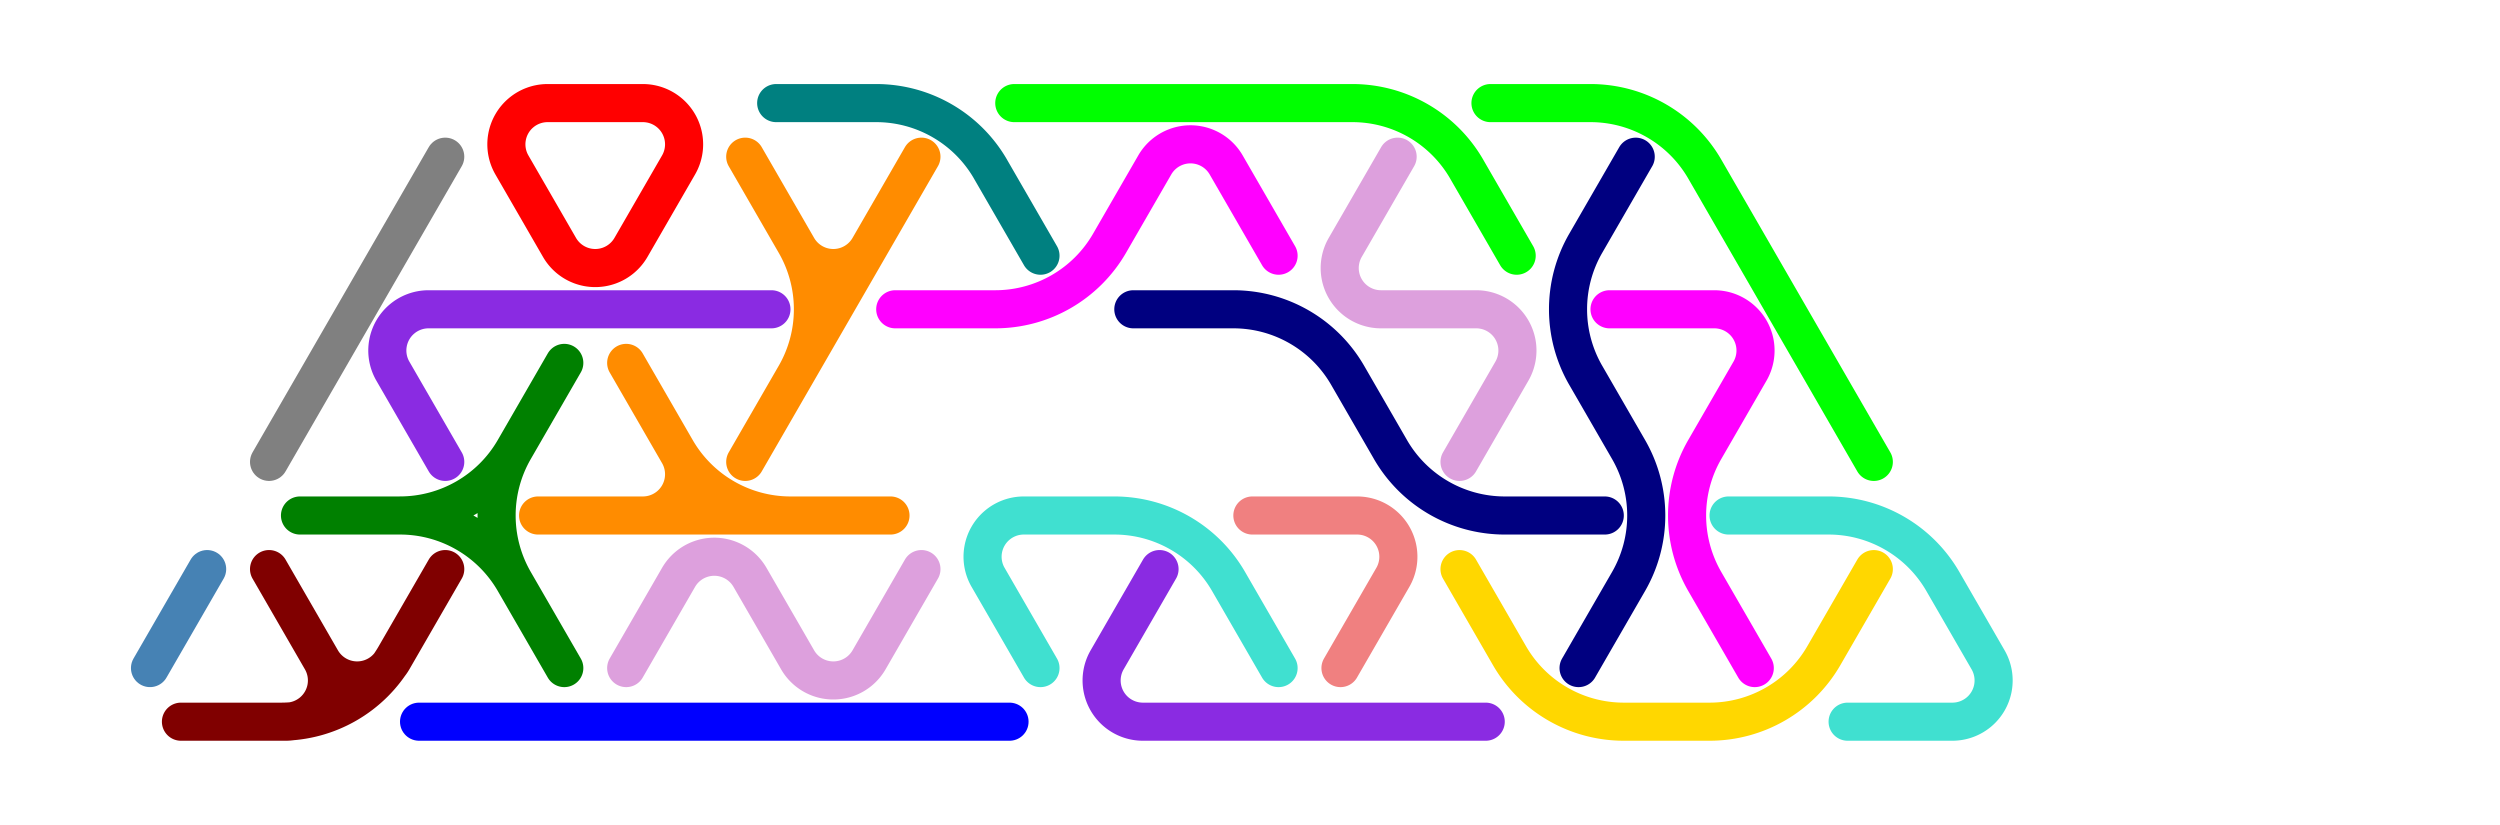 <?xml version="1.0" standalone="no"?>
<!-- Created by Polyform Puzzler (http://puzzler.sourceforge.net/) -->
<svg width="105.0" height="34.641" viewBox="0 0 105.0 34.641"
     xmlns="http://www.w3.org/2000/svg"
     xmlns:xlink="http://www.w3.org/1999/xlink">
<g>
<path stroke="gold" stroke-width="1.6" stroke-linecap="round"
      fill="none" d="M 63.400,27.540 l -2.100,-3.637 M 68.200,30.311 a 5.543,5.543 0 0,1 -4.800,-2.771 M 68.200,30.311 l 3.600,0.000 M 76.600,27.540 a 5.543,5.543 0 0,1 -4.800,2.771 M 76.600,27.540 l 2.100,-3.637">
<desc>C3</desc>
</path>
<path stroke="maroon" stroke-width="1.6" stroke-linecap="round"
      fill="none" d="M 13.500,27.713 a 1.732,1.732 0 0,1 -1.500,2.598 M 13.500,27.713 l -2.200,-3.811 M 16.500,27.713 a 1.732,1.732 0 0,1 -3.000,0.000 M 16.500,27.713 l 2.200,-3.811 M 16.600,27.540 a 5.543,5.543 0 0,1 -4.800,2.771 M 7.600,30.311 l 4.400,0.000">
<desc>E3</desc>
</path>
<path stroke="steelblue" stroke-width="1.6" stroke-linecap="round"
      fill="none" d="M 6.300,28.059 l 2.400,-4.157">
<desc>I1</desc>
</path>
<path stroke="gray" stroke-width="1.6" stroke-linecap="round"
      fill="none" d="M 11.300,19.399 l 3.700,-6.409 M 15.000,12.990 l 3.700,-6.409">
<desc>I2</desc>
</path>
<path stroke="blue" stroke-width="1.6" stroke-linecap="round"
      fill="none" d="M 17.600,30.311 l 7.400,0.000 M 25.000,30.311 l 10.000,0.000 M 35.000,30.311 l 7.400,0.000">
<desc>I3</desc>
</path>
<path stroke="blueviolet" stroke-width="1.6" stroke-linecap="round"
      fill="none" d="M 16.500,15.588 a 1.732,1.732 0 0,1 1.500,-2.598 M 18.000,12.990 l 7.000,0.000 M 18.700,19.399 l -2.200,-3.811 M 25.000,12.990 l 7.400,0.000">
<desc>J3</desc>
</path>
<path stroke="teal" stroke-width="1.6" stroke-linecap="round"
      fill="none" d="M 32.600,4.330 l 4.200,0.000 M 36.800,4.330 a 5.543,5.543 0 0,1 4.800,2.771 M 43.700,10.739 l -2.100,-3.637">
<desc>L2</desc>
</path>
<path stroke="lime" stroke-width="1.6" stroke-linecap="round"
      fill="none" d="M 62.600,4.330 l 4.200,0.000 M 66.800,4.330 a 5.543,5.543 0 0,1 4.800,2.771 M 75.000,12.990 l -3.400,-5.889 M 78.700,19.399 l -3.700,-6.409">
<desc>L3</desc>
</path>
<path stroke="red" stroke-width="1.6" stroke-linecap="round"
      fill="none" d="M 21.500,6.928 a 1.732,1.732 0 0,1 1.500,-2.598 M 23.000,4.330 l 4.000,0.000 M 23.500,10.392 l -2.000,-3.464 M 26.500,10.392 a 1.732,1.732 0 0,1 -3.000,0.000 M 26.500,10.392 l 2.000,-3.464 M 27.000,4.330 a 1.732,1.732 0 0,1 1.500,2.598">
<desc>O3</desc>
</path>
<path stroke="magenta" stroke-width="1.6" stroke-linecap="round"
      fill="none" d="M 37.600,12.990 l 4.200,0.000 M 46.600,10.219 a 5.543,5.543 0 0,1 -4.800,2.771 M 46.600,10.219 l 1.900,-3.291 M 48.500,6.928 a 1.732,1.732 0 0,1 3.000,0.000 M 53.700,10.739 l -2.200,-3.811">
<desc>P3</desc>
</path>
<path stroke="navy" stroke-width="1.6" stroke-linecap="round"
      fill="none" d="M 66.300,28.059 l 2.100,-3.637 M 66.600,10.219 l 2.100,-3.637 M 66.600,15.762 a 5.543,5.543 0 0,1 0.000,-5.543 M 68.400,18.879 a 5.543,5.543 0 0,1 0.000,5.543 M 68.400,18.879 l -1.800,-3.118">
<desc>S3</desc>
</path>
<path stroke="darkorange" stroke-width="1.6" stroke-linecap="round"
      fill="none" d="M 31.300,19.399 l 3.700,-6.409 M 33.400,10.219 a 5.543,5.543 0 0,1 0.000,5.543 M 33.500,10.392 l -2.200,-3.811 M 35.000,12.990 l 3.700,-6.409 M 36.500,10.392 a 1.732,1.732 0 0,1 -3.000,0.000">
<desc>T3</desc>
</path>
<path stroke="turquoise" stroke-width="1.6" stroke-linecap="round"
      fill="none" d="M 41.500,24.249 a 1.732,1.732 0 0,1 1.500,-2.598 M 43.000,21.651 l 3.800,0.000 M 43.700,28.059 l -2.200,-3.811 M 46.800,21.651 a 5.543,5.543 0 0,1 4.800,2.771 M 53.700,28.059 l -2.100,-3.637">
<desc>U3</desc>
</path>
<path stroke="lightcoral" stroke-width="1.6" stroke-linecap="round"
      fill="none" d="M 52.600,21.651 l 4.400,0.000 M 56.300,28.059 l 2.200,-3.811 M 57.000,21.651 a 1.732,1.732 0 0,1 1.500,2.598">
<desc>V2</desc>
</path>
<path stroke="green" stroke-width="1.6" stroke-linecap="round"
      fill="none" d="M 12.600,21.651 l 4.200,0.000 M 16.800,21.651 a 5.543,5.543 0 0,1 4.800,2.771 M 21.600,18.879 a 5.543,5.543 0 0,1 -4.800,2.771 M 21.600,18.879 l 2.100,-3.637 M 21.600,24.422 a 5.543,5.543 0 0,1 0.000,-5.543 M 23.700,28.059 l -2.100,-3.637">
<desc>Y3</desc>
</path>
<path stroke="plum" stroke-width="1.6" stroke-linecap="round"
      fill="none" d="M 56.500,10.392 l 2.200,-3.811 M 58.000,12.990 a 1.732,1.732 0 0,1 -1.500,-2.598 M 58.000,12.990 l 4.000,0.000 M 61.300,19.399 l 2.200,-3.811 M 62.000,12.990 a 1.732,1.732 0 0,1 1.500,2.598">
<desc>Z3</desc>
</path>
<path stroke="blueviolet" stroke-width="1.6" stroke-linecap="round"
      fill="none" d="M 46.500,27.713 l 2.200,-3.811 M 48.000,30.311 a 1.732,1.732 0 0,1 -1.500,-2.598 M 48.000,30.311 l 7.000,0.000 M 55.000,30.311 l 7.400,0.000">
<desc>j3</desc>
</path>
<path stroke="lime" stroke-width="1.6" stroke-linecap="round"
      fill="none" d="M 42.600,4.330 l 7.400,0.000 M 50.000,4.330 l 6.800,0.000 M 56.800,4.330 a 5.543,5.543 0 0,1 4.800,2.771 M 63.700,10.739 l -2.100,-3.637">
<desc>l3</desc>
</path>
<path stroke="magenta" stroke-width="1.6" stroke-linecap="round"
      fill="none" d="M 67.600,12.990 l 4.400,0.000 M 71.600,18.879 l 1.900,-3.291 M 71.600,24.422 a 5.543,5.543 0 0,1 0.000,-5.543 M 72.000,12.990 a 1.732,1.732 0 0,1 1.500,2.598 M 73.700,28.059 l -2.100,-3.637">
<desc>p3</desc>
</path>
<path stroke="navy" stroke-width="1.6" stroke-linecap="round"
      fill="none" d="M 47.600,12.990 l 4.200,0.000 M 51.800,12.990 a 5.543,5.543 0 0,1 4.800,2.771 M 58.400,18.879 l -1.800,-3.118 M 63.200,21.651 a 5.543,5.543 0 0,1 -4.800,-2.771 M 63.200,21.651 l 4.200,0.000">
<desc>s3</desc>
</path>
<path stroke="darkorange" stroke-width="1.6" stroke-linecap="round"
      fill="none" d="M 22.600,21.651 l 7.400,0.000 M 28.500,19.053 a 1.732,1.732 0 0,1 -1.500,2.598 M 28.500,19.053 l -2.200,-3.811 M 30.000,21.651 l 7.400,0.000 M 33.200,21.651 a 5.543,5.543 0 0,1 -4.800,-2.771">
<desc>t3</desc>
</path>
<path stroke="turquoise" stroke-width="1.6" stroke-linecap="round"
      fill="none" d="M 72.600,21.651 l 4.200,0.000 M 76.800,21.651 a 5.543,5.543 0 0,1 4.800,2.771 M 77.600,30.311 l 4.400,0.000 M 83.500,27.713 a 1.732,1.732 0 0,1 -1.500,2.598 M 83.500,27.713 l -1.900,-3.291">
<desc>u3</desc>
</path>
<path stroke="plum" stroke-width="1.6" stroke-linecap="round"
      fill="none" d="M 26.300,28.059 l 2.200,-3.811 M 28.500,24.249 a 1.732,1.732 0 0,1 3.000,0.000 M 33.500,27.713 l -2.000,-3.464 M 36.500,27.713 a 1.732,1.732 0 0,1 -3.000,0.000 M 36.500,27.713 l 2.200,-3.811">
<desc>z3</desc>
</path>
</g>
</svg>
